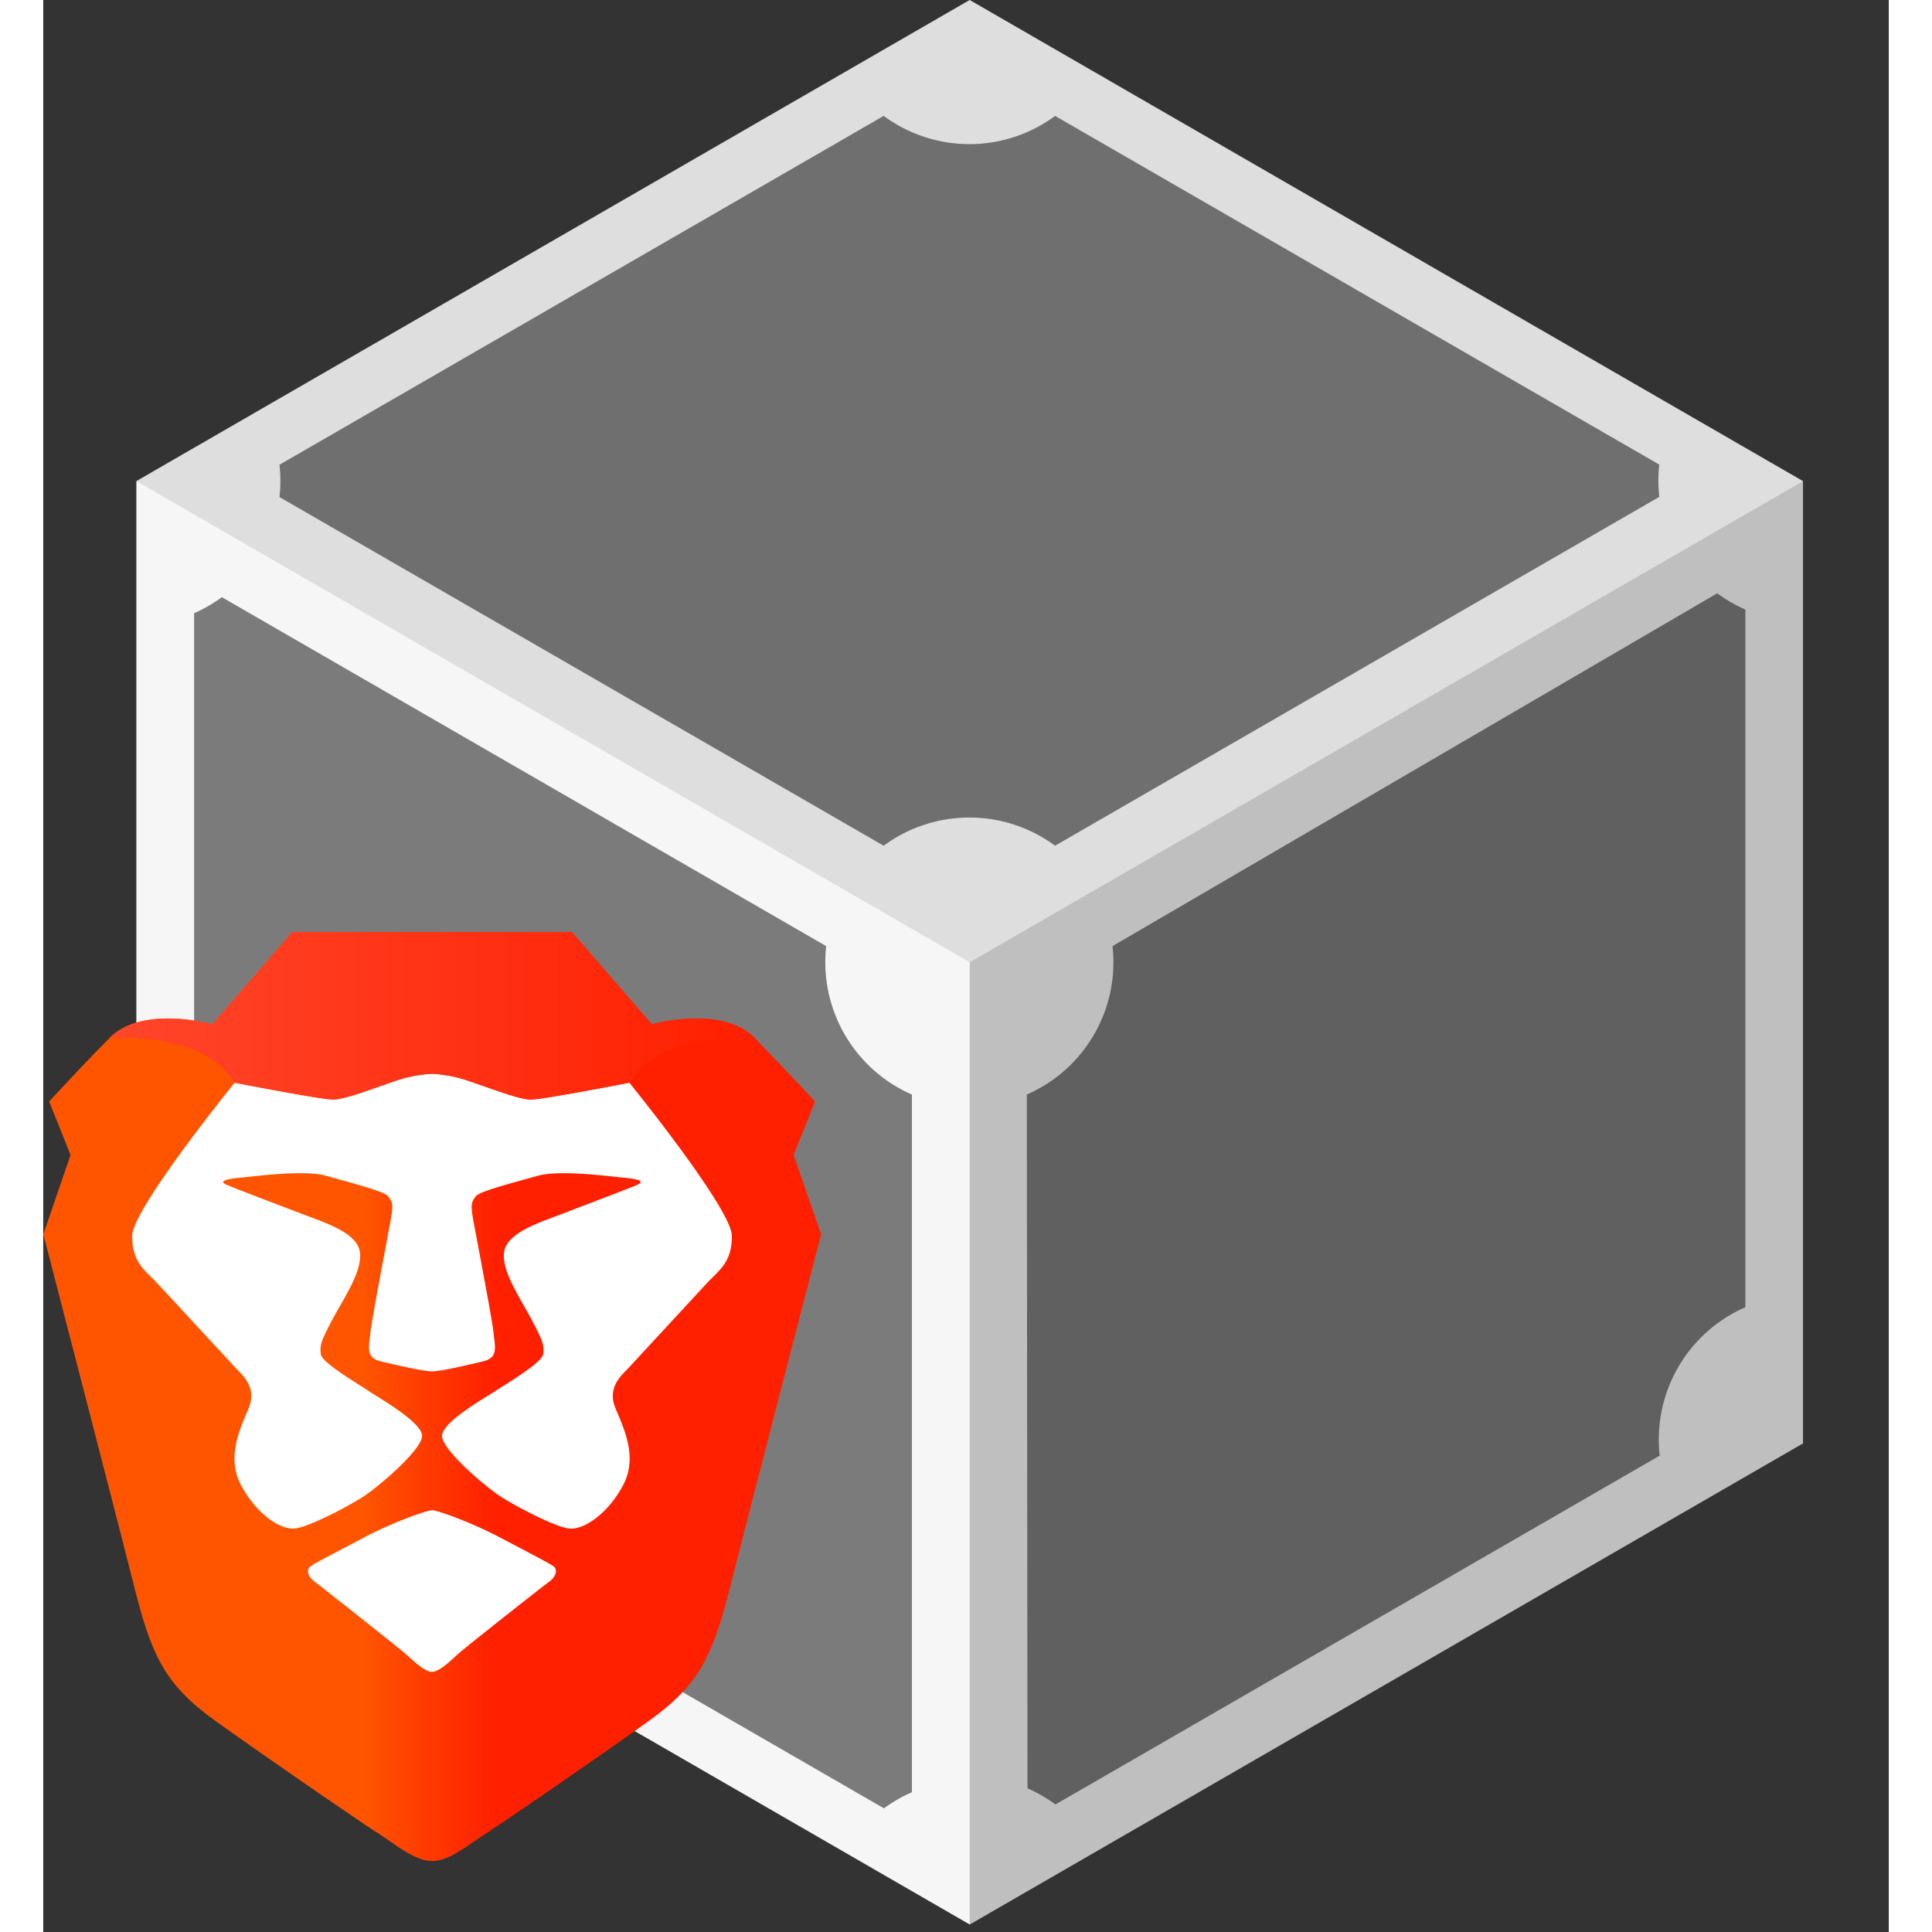 <svg xmlns="http://www.w3.org/2000/svg" width="514" height="514" viewBox="0 0 491 514" ><rect x="0" y="0" width="491" height="514" fill="#333333" stroke="none"/><defs><linearGradient id="a" x1="97.19" y1="343.47" x2="101.43" y2="343.47" gradientTransform="matrix(48.8 0 0 -58.3 -4731.38 20395.71)" gradientUnits="userSpaceOnUse"><stop offset="0" stop-color="#f50"/><stop offset=".41" stop-color="#f50"/><stop offset=".58" stop-color="#ff2000"/><stop offset="1" stop-color="#ff2000"/></linearGradient><linearGradient id="b" x1="97.25" y1="337.07" x2="101.4" y2="337.07" gradientTransform="matrix(40.5 0 0 -10.5 -3905.96 3812.02)" gradientUnits="userSpaceOnUse"><stop offset="0" stop-color="#ff452a"/><stop offset="1" stop-color="#ff2000"/></linearGradient></defs><path d="M24.78 384l221.7 128 221.7-128V128L246.48 0 24.78 128z" fill="#fff"/><path d="M223.59 30.84L62.85 123.65a38.55 38.55 0 010 8.59L223.6 225a38.41 38.41 0 0145.6 0l160.75-92.81a38.46 38.46 0 010-8.58L269.21 30.84a38.41 38.41 0 01-45.6 0zm221.79 127l-160.9 93.87a38.39 38.39 0 01-22.8 39.49l.18 184.58a38.46 38.46 0 017.44 4.29l160.75-92.8a38.41 38.41 0 0122.8-39.49V162.17a38.28 38.28 0 01-7.44-4.3zm-397.81 1a38.21 38.21 0 01-7.43 4.3v185.67a38.4 38.4 0 0122.79 39.49l160.74 92.8a39.06 39.06 0 017.44-4.29V291.2a38.42 38.42 0 01-22.8-39.49L47.57 158.9z" fill="gray"/><path d="M246.48 512l221.7-128V128l-221.7 128z" fill-opacity=".251"/><path d="M246.48 512V256L24.78 128v256z" fill-opacity=".039"/><path d="M24.78 128l221.7 128 221.7-128L246.48 0z" fill-opacity=".13"/><path d="M211.16 308.29l5.69-14.23s-7.24-7.9-16-16.86-27.41-3.69-27.41-3.69L152.2 249H77.72l-21.2 24.51s-18.62-5.27-27.42 3.69-16 16.86-16 16.86l5.69 14.23-7.24 21.08s21.29 82.17 23.79 92.21C40.22 441.34 43.59 449 57.55 459s39.31 27.4 43.44 30 9.31 7.12 14 7.12 9.83-4.49 14-7.12 29.48-20 43.45-30 17.32-17.65 22.24-37.41c2.49-10 23.79-92.21 23.79-92.21z" transform="translate(-11.52 -1)" fill-rule="evenodd" fill="url(#a)"/><path d="M103.48 401.8c1.42 0 10.5 3.27 17.79 7.11s12.57 6.56 14.26 7.64.66 3.11-.88 4.22S112.4 438.18 110.4 440s-5 4.78-7 4.78-4.95-3-7-4.78-22.67-18.11-24.21-19.21-2.57-3.14-.88-4.22 7-3.79 14.26-7.64 16.45-7.13 17.91-7.13zm.11-116.13a36.88 36.88 0 0110.23 2.12c6.21 2.11 12.93 4.74 16 4.74s26.11-4.48 26.11-4.48 27.28 33.6 27.28 40.78-3.43 9.07-6.88 12.8l-20.45 22.13c-1.94 2.09-6 5.27-3.6 11s5.87 13 2 20.35-10.54 12.3-14.81 11.48-14.29-6.15-18-8.58-15.37-12.25-15.37-16 12.07-10.5 14.3-12 12.41-7.46 12.62-9.78.13-3-2.88-8.76-8.4-13.43-7.5-18.53 9.62-7.76 15.84-10.16 18.2-6.91 19.7-7.62 1.11-1.37-3.43-1.81-17.4-2.17-23.2-.53-15.71 4.16-16.51 5.49-1.51 1.37-.69 5.95 5.07 26.58 5.48 30.49 1.22 6.49-2.91 7.46-11.1 2.63-13.49 2.63-9.35-1.67-13.49-2.63-3.33-3.55-2.92-7.46 4.66-25.9 5.48-30.49.12-4.63-.68-5.95-10.72-3.84-16.52-5.49-18.66.1-23.2.53-4.92 1.11-3.42 1.81 13.48 5.23 19.7 7.62 14.94 5 15.84 10.16-4.5 12.78-7.51 18.53-3.08 6.43-2.87 8.76 10.39 8.19 12.64 9.77 14.31 8.28 14.31 12-11.68 13.57-15.37 16-13.7 7.77-18 8.58-10.94-4.12-14.8-11.49-.4-14.64 2-20.35-1.66-8.89-3.59-11l-20.48-22.11c-3.45-3.73-6.88-5.62-6.88-12.8s27.27-40.78 27.27-40.78 23 4.48 26.12 4.48 9.83-2.63 16-4.74a37 37 0 0110.24-2.12z" fill="#fff" fill-rule="evenodd"/><path d="M173.4 273.51L152.2 249H77.72l-21.2 24.51s-18.62-5.27-27.42 3.69c0 0 24.83-2.28 33.36 11.85 0 0 23 4.48 26.12 4.48s9.83-2.63 16-4.74a35.89 35.89 0 0110.42-2.12 35.8 35.8 0 0110.34 2.12c6.21 2.11 12.93 4.74 16 4.74s26.11-4.48 26.11-4.48c8.54-14.13 33.36-11.85 33.36-11.85-8.79-9-27.41-3.69-27.41-3.69" transform="translate(-11.52 -1)" fill-rule="evenodd" fill="url(#b)"/></svg>